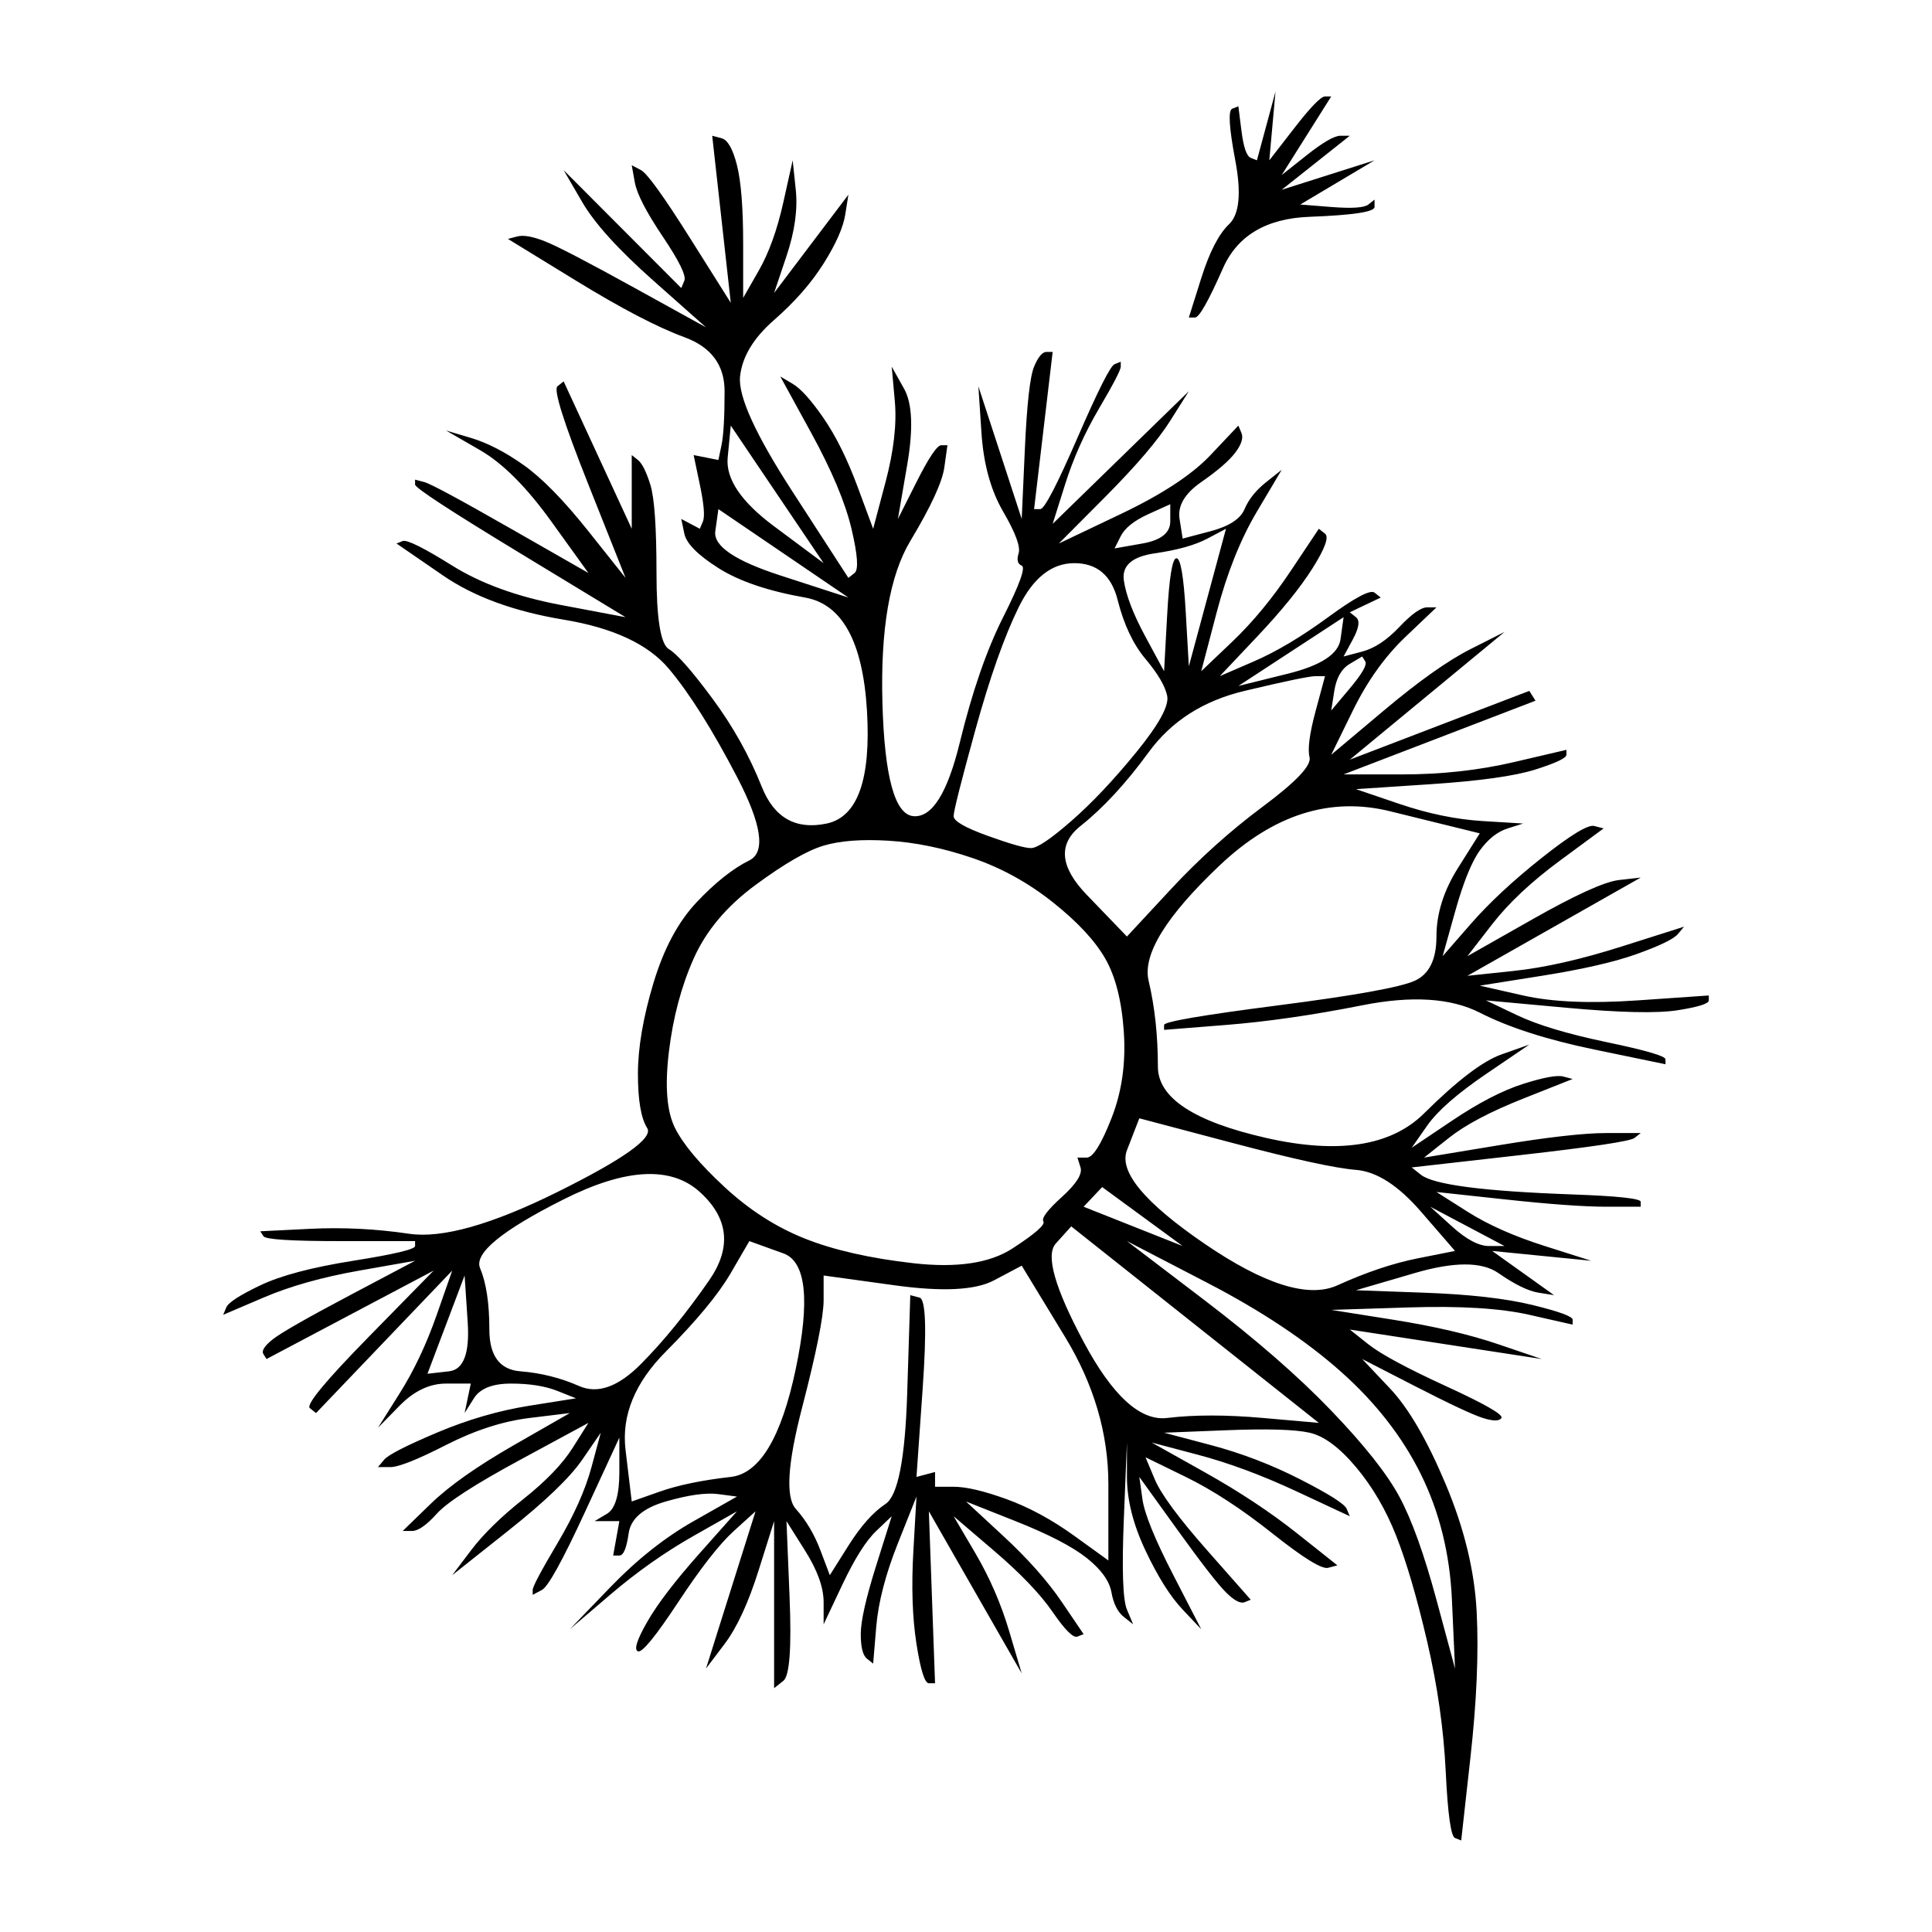 <?xml version="1.0" encoding="UTF-8" standalone="no"?>
<!DOCTYPE svg PUBLIC "-//W3C//DTD SVG 1.1//EN" "http://www.w3.org/Graphics/SVG/1.1/DTD/svg11.dtd">
<!-- Created with Vectornator (http://vectornator.io/) -->
<svg height="100%" stroke-miterlimit="10" style="fill-rule:nonzero;clip-rule:evenodd;stroke-linecap:round;stroke-linejoin:round;" version="1.1" viewBox="0 0 600 600" width="100%" xml:space="preserve" xmlns="http://www.w3.org/2000/svg" xmlns:vectornator="http://vectornator.io" xmlns:xlink="http://www.w3.org/1999/xlink">
<defs/>
<g id="Calque-1" vectornator:layerName="Calque 1">
<path d="M393.236 39.106C392.275 42.666 391.314 46.226 390.352 49.786C389.712 49.532 389.071 49.277 388.43 49.023C387.148 48.514 386.187 45.717 385.546 40.632C385.226 38.089 384.906 35.546 384.585 33.003C383.945 33.257 383.304 33.512 382.663 33.766C381.381 34.275 381.702 39.614 383.624 49.786C385.546 59.957 384.906 66.568 381.702 69.62C378.498 72.671 375.614 78.265 373.051 86.403C371.769 90.471 370.488 94.54 369.206 98.608C369.847 98.608 370.488 98.608 371.129 98.608C372.41 98.608 375.294 93.522 379.779 83.351C384.265 73.18 393.236 67.84 406.693 67.331C420.15 66.823 426.878 65.806 426.878 64.28C426.878 63.517 426.878 62.754 426.878 61.991C426.237 62.5 425.596 63.008 424.956 63.517C423.674 64.534 419.829 64.788 413.421 64.28C410.217 64.026 407.013 63.771 403.809 63.517C407.654 61.228 411.499 58.94 415.344 56.651C419.188 54.363 423.033 52.074 426.878 49.786C422.072 51.311 417.266 52.837 412.46 54.363C407.654 55.889 402.848 57.414 398.042 58.94C401.566 56.143 405.091 53.346 408.615 50.549C412.14 47.752 415.664 44.954 419.188 42.157C418.227 42.157 417.266 42.157 416.305 42.157C414.382 42.157 410.858 44.191 405.732 48.26C403.168 50.294 400.605 52.329 398.042 54.363C400.605 50.294 403.168 46.226 405.732 42.157C408.295 38.089 410.858 34.02 413.421 29.952C412.78 29.952 412.14 29.952 411.499 29.952C410.217 29.952 407.013 33.257 401.887 39.869C399.324 43.174 396.76 46.48 394.197 49.786C394.518 46.226 394.838 42.666 395.158 39.106C395.479 35.546 395.799 31.986 396.12 28.426C395.158 31.986 394.197 35.546 393.236 39.106ZM224.065 68.094C225.027 76.74 225.988 85.385 226.949 94.031C222.784 87.42 218.619 80.808 214.454 74.197C206.123 60.974 200.997 53.854 199.074 52.837C198.113 52.329 197.152 51.82 196.191 51.311C196.511 53.091 196.832 54.871 197.152 56.651C197.793 60.211 200.676 65.806 205.803 73.434C210.929 81.062 213.172 85.64 212.531 87.165C212.211 87.928 211.89 88.691 211.57 89.454C205.482 83.351 199.395 77.248 193.307 71.145C187.22 65.043 181.132 58.94 175.044 52.837C176.967 56.143 178.889 59.449 180.812 62.754C184.656 69.365 192.026 77.503 202.919 87.165C208.366 91.997 213.813 96.828 219.259 101.659C211.89 97.591 204.521 93.522 197.152 89.454C182.414 81.317 173.122 76.485 169.277 74.96C165.432 73.434 162.549 72.925 160.626 73.434C159.665 73.688 158.704 73.943 157.743 74.197C164.792 78.52 171.84 82.843 178.889 87.165C192.987 95.811 204.201 101.659 212.531 104.711C220.861 107.762 225.027 113.356 225.027 121.493C225.027 129.631 224.706 135.225 224.065 138.276C223.745 139.802 223.425 141.328 223.104 142.853C221.823 142.599 220.541 142.345 219.259 142.09C217.978 141.836 216.696 141.582 215.415 141.328C216.055 144.379 216.696 147.43 217.337 150.482C218.619 156.585 218.939 160.399 218.298 161.924C217.978 162.687 217.657 163.45 217.337 164.213C216.376 163.704 215.415 163.196 214.454 162.687C213.492 162.179 212.531 161.67 211.57 161.162C211.89 162.687 212.211 164.213 212.531 165.739C213.172 168.79 216.696 172.35 223.104 176.419C229.512 180.487 238.483 183.538 250.018 185.573C261.552 187.607 267.96 199.304 269.242 220.664C270.523 242.024 266.358 253.721 256.746 255.755C247.134 257.789 240.406 253.975 236.561 244.312C232.716 234.649 227.59 225.495 221.182 216.85C214.774 208.204 210.288 203.118 207.725 201.593C205.162 200.067 203.88 192.184 203.88 177.944C203.88 163.704 203.24 154.55 201.958 150.482C200.676 146.413 199.395 143.87 198.113 142.853C197.472 142.345 196.832 141.836 196.191 141.328C196.191 145.142 196.191 148.956 196.191 152.77C196.191 156.585 196.191 160.399 196.191 164.213C192.666 156.585 189.142 148.956 185.618 141.328C182.093 133.699 178.569 126.071 175.044 118.442C174.404 118.951 173.763 119.459 173.122 119.968C171.84 120.985 175.044 131.156 182.734 150.482C186.579 160.144 190.424 169.807 194.268 179.47C190.424 174.639 186.579 169.807 182.734 164.976C175.044 155.313 168.316 148.447 162.549 144.379C156.782 140.31 151.335 137.513 146.209 135.988C143.645 135.225 141.082 134.462 138.519 133.699C142.043 135.733 145.568 137.768 149.092 139.802C156.141 143.87 163.51 151.245 171.2 161.924C175.044 167.264 178.889 172.604 182.734 177.944C174.724 173.367 166.714 168.79 158.704 164.213C142.684 155.059 133.713 150.227 131.791 149.719C130.829 149.465 129.868 149.21 128.907 148.956C128.907 149.465 128.907 149.973 128.907 150.482C128.907 151.499 139.801 158.619 161.588 171.841C172.481 178.453 183.375 185.064 194.268 191.676C187.54 190.404 180.812 189.133 174.083 187.861C160.626 185.318 149.413 181.25 140.441 175.656C131.47 170.062 126.344 167.519 125.062 168.027C124.421 168.282 123.781 168.536 123.14 168.79C127.946 172.096 132.752 175.401 137.558 178.707C147.17 185.318 159.665 189.896 175.044 192.438C190.424 194.981 201.317 200.067 207.725 207.695C214.133 215.324 221.182 226.512 228.871 241.261C236.561 256.009 237.843 264.655 232.716 267.198C227.59 269.74 222.143 274.063 216.376 280.166C210.609 286.269 206.123 294.66 202.919 305.34C199.715 316.02 198.113 325.428 198.113 333.565C198.113 341.702 199.074 347.297 200.997 350.348C202.919 353.399 193.628 360.011 173.122 370.182C152.617 380.353 137.237 384.676 126.985 383.15C116.732 381.625 106.479 381.116 96.226 381.625C91.1 381.879 85.974 382.133 80.847 382.388C81.168 382.896 81.488 383.405 81.808 383.913C82.449 384.93 90.459 385.439 105.838 385.439C113.528 385.439 121.217 385.439 128.907 385.439C128.907 385.948 128.907 386.456 128.907 386.965C128.907 387.982 122.499 389.508 109.683 391.542C96.867 393.576 87.255 396.119 80.847 399.17C74.439 402.222 70.915 404.51 70.274 406.036C69.954 406.799 69.633 407.562 69.313 408.324C73.478 406.544 77.643 404.765 81.808 402.985C90.139 399.425 100.071 396.627 111.605 394.593C117.373 393.576 123.14 392.559 128.907 391.542C122.179 395.102 115.45 398.662 108.722 402.222C95.265 409.342 87.255 413.919 84.692 415.953C82.129 417.987 81.168 419.513 81.808 420.53C82.129 421.039 82.449 421.547 82.77 422.056C91.42 417.479 100.071 412.902 108.722 408.324C117.373 403.747 126.023 399.17 134.674 394.593C127.946 401.459 121.217 408.324 114.489 415.19C101.032 428.921 94.945 436.296 96.226 437.313C96.867 437.821 97.508 438.33 98.149 438.838C105.197 431.464 112.246 424.09 119.295 416.716C126.344 409.342 133.393 401.967 140.441 394.593C138.839 399.17 137.237 403.747 135.635 408.324C132.431 417.479 128.587 425.616 124.101 432.736C121.858 436.296 119.615 439.856 117.373 443.415C119.615 441.127 121.858 438.838 124.101 436.55C128.587 431.973 133.393 429.684 138.519 429.684C141.082 429.684 143.645 429.684 146.209 429.684C145.888 431.21 145.568 432.736 145.247 434.261C144.927 435.787 144.607 437.313 144.286 438.838C145.247 437.313 146.209 435.787 147.17 434.261C149.092 431.21 152.937 429.684 158.704 429.684C164.471 429.684 169.277 430.447 173.122 431.973C175.044 432.736 176.967 433.498 178.889 434.261C174.083 435.024 169.277 435.787 164.471 436.55C154.859 438.076 145.247 440.873 135.635 444.941C126.023 449.01 120.577 451.807 119.295 453.333C118.654 454.095 118.013 454.858 117.373 455.621C118.654 455.621 119.936 455.621 121.217 455.621C123.781 455.621 129.548 453.333 138.519 448.755C147.49 444.178 156.141 441.381 164.471 440.364C168.636 439.856 172.802 439.347 176.967 438.838C171.2 442.144 165.432 445.45 159.665 448.755C148.131 455.367 139.48 461.47 133.713 467.064C130.829 469.861 127.946 472.658 125.062 475.455C126.023 475.455 126.985 475.455 127.946 475.455C129.868 475.455 132.431 473.675 135.635 470.115C138.839 466.555 147.49 460.961 161.588 453.333C168.636 449.518 175.685 445.704 182.734 441.89C181.132 444.433 179.53 446.975 177.928 449.518C174.724 454.604 169.598 459.944 162.549 465.538C155.5 471.132 150.053 476.472 146.209 481.558C144.286 484.101 142.364 486.644 140.441 489.186C146.209 484.609 151.976 480.032 157.743 475.455C169.277 466.301 176.967 458.927 180.812 453.333C182.734 450.535 184.656 447.738 186.579 444.941C185.618 448.501 184.656 452.061 183.695 455.621C181.773 462.741 178.248 470.624 173.122 479.269C167.996 487.915 165.432 492.746 165.432 493.763C165.432 494.272 165.432 494.781 165.432 495.289C166.394 494.781 167.355 494.272 168.316 493.763C170.238 492.746 174.724 484.609 181.773 469.352C185.297 461.724 188.822 454.095 192.346 446.467C192.346 450.027 192.346 453.587 192.346 457.147C192.346 464.267 191.064 468.589 188.501 470.115C187.22 470.878 185.938 471.641 184.656 472.404C185.938 472.404 187.22 472.404 188.501 472.404C189.783 472.404 191.064 472.404 192.346 472.404C192.026 474.184 191.705 475.964 191.385 477.744C191.064 479.524 190.744 481.304 190.424 483.084C191.064 483.084 191.705 483.084 192.346 483.084C193.628 483.084 194.589 480.795 195.23 476.218C195.87 471.641 199.715 468.335 206.764 466.301C213.813 464.267 219.259 463.504 223.104 464.012C225.027 464.267 226.949 464.521 228.871 464.775C224.386 467.318 219.9 469.861 215.415 472.404C206.444 477.489 197.793 484.355 189.462 493.001C185.297 497.323 181.132 501.646 176.967 505.969C181.132 502.409 185.297 498.849 189.462 495.289C197.793 488.169 206.444 482.066 215.415 476.981C219.9 474.438 224.386 471.895 228.871 469.352C225.027 473.675 221.182 477.998 217.337 482.321C209.648 490.966 204.201 498.086 200.997 503.681C197.793 509.275 196.832 512.326 198.113 512.835C199.395 513.343 203.56 508.258 210.609 497.578C217.657 486.898 223.425 479.524 227.91 475.455C230.153 473.421 232.396 471.387 234.639 469.352C232.075 477.489 229.512 485.626 226.949 493.763C224.386 501.901 221.823 510.038 219.259 518.175C221.182 515.632 223.104 513.089 225.027 510.546C228.871 505.46 232.396 497.832 235.6 487.661C237.202 482.575 238.804 477.489 240.406 472.404C240.406 481.049 240.406 489.695 240.406 498.341C240.406 506.986 240.406 515.632 240.406 524.277C241.367 523.515 242.328 522.752 243.289 521.989C245.212 520.463 245.853 511.818 245.212 496.052C244.891 488.169 244.571 480.286 244.251 472.404C246.173 475.455 248.095 478.507 250.018 481.558C253.863 487.661 255.785 493.001 255.785 497.578C255.785 499.866 255.785 502.155 255.785 504.443C257.707 500.375 259.63 496.306 261.552 492.238C265.397 484.101 268.921 478.507 272.125 475.455C273.727 473.929 275.329 472.404 276.931 470.878C275.329 475.964 273.727 481.049 272.125 486.135C268.921 496.306 267.319 503.426 267.319 507.495C267.319 511.563 267.96 514.106 269.242 515.123C269.883 515.632 270.523 516.14 271.164 516.649C271.485 512.835 271.805 509.02 272.125 505.206C272.766 497.578 275.009 488.932 278.854 479.269C280.776 474.438 282.698 469.607 284.621 464.775C284.3 470.369 283.98 475.964 283.66 481.558C283.019 492.746 283.339 502.409 284.621 510.546C285.902 518.683 287.184 522.752 288.466 522.752C289.106 522.752 289.747 522.752 290.388 522.752C290.068 513.852 289.747 504.952 289.427 496.052C289.106 487.152 288.786 478.252 288.466 469.352C293.272 477.744 298.078 486.135 302.884 494.526C307.69 502.918 312.496 511.309 317.302 519.7C316.02 515.378 314.738 511.055 313.457 506.732C310.894 498.086 307.369 489.949 302.884 482.321C300.641 478.507 298.398 474.692 296.155 470.878C300.32 474.438 304.486 477.998 308.651 481.558C316.981 488.678 323.069 495.035 326.914 500.629C330.758 506.223 333.321 508.766 334.603 508.258C335.244 508.003 335.885 507.749 336.525 507.495C334.283 504.189 332.04 500.883 329.797 497.578C325.312 490.966 319.224 484.101 311.534 476.981C307.69 473.421 303.845 469.861 300 466.301C305.126 468.335 310.253 470.369 315.379 472.404C325.632 476.472 333.001 480.286 337.487 483.846C341.972 487.406 344.535 490.966 345.176 494.526C345.817 498.086 347.099 500.629 349.021 502.155C349.982 502.918 350.943 503.681 351.905 504.443C351.264 502.918 350.623 501.392 349.982 499.866C348.701 496.815 348.38 487.406 349.021 471.641C349.341 463.758 349.662 455.875 349.982 447.993C349.982 451.553 349.982 455.112 349.982 458.672C349.982 465.792 351.905 473.421 355.749 481.558C359.594 489.695 363.439 495.798 367.284 499.866C369.206 501.901 371.129 503.935 373.051 505.969C370.167 500.375 367.284 494.781 364.4 489.186C358.633 477.998 355.429 470.115 354.788 465.538C354.468 463.25 354.147 460.961 353.827 458.672C357.672 464.012 361.517 469.352 365.361 474.692C373.051 485.372 378.177 491.983 380.741 494.526C383.304 497.069 385.226 498.086 386.508 497.578C387.148 497.323 387.789 497.069 388.43 496.815C383.945 491.729 379.459 486.644 374.973 481.558C366.002 471.387 360.555 464.012 358.633 459.435C357.672 457.147 356.711 454.858 355.749 452.57C359.915 454.604 364.08 456.638 368.245 458.672C376.575 462.741 385.546 468.589 395.158 476.218C404.77 483.846 410.538 487.406 412.46 486.898C413.421 486.644 414.382 486.389 415.344 486.135C411.178 482.829 407.013 479.524 402.848 476.218C394.518 469.607 384.906 463.25 374.012 457.147C368.565 454.095 363.119 451.044 357.672 447.993C362.478 449.264 367.284 450.535 372.09 451.807C381.702 454.35 391.954 458.164 402.848 463.25C408.295 465.792 413.742 468.335 419.188 470.878C418.868 470.115 418.548 469.352 418.227 468.589C417.586 467.064 412.78 464.012 403.809 459.435C394.838 454.858 385.546 451.298 375.935 448.755C371.129 447.484 366.323 446.213 361.517 444.941C367.925 444.687 374.333 444.433 380.741 444.178C393.556 443.67 402.207 443.924 406.693 444.941C411.178 445.958 415.984 449.518 421.111 455.621C426.237 461.724 430.402 468.844 433.606 476.981C436.81 485.118 440.014 496.052 443.218 509.783C446.422 523.515 448.345 536.992 448.985 550.214C449.626 563.437 450.587 570.303 451.869 570.811C452.51 571.065 453.151 571.32 453.791 571.574C454.753 562.928 455.714 554.283 456.675 545.637C458.597 528.346 459.238 513.343 458.597 500.629C457.957 487.915 454.753 474.692 448.985 460.961C443.218 447.23 437.451 437.313 431.684 431.21C428.8 428.159 425.917 425.107 423.033 422.056C428.48 424.853 433.927 427.65 439.374 430.447C450.267 436.041 457.316 439.347 460.52 440.364C463.724 441.381 465.646 441.381 466.287 440.364C466.928 439.347 461.161 436.041 448.985 430.447C436.81 424.853 428.8 420.53 424.956 417.479C423.033 415.953 421.111 414.427 419.188 412.902C429.121 414.427 439.053 415.953 448.985 417.479C458.918 419.004 468.85 420.53 478.783 422.056C474.297 420.53 469.811 419.004 465.326 417.479C456.355 414.427 445.461 411.884 432.645 409.85C426.237 408.833 419.829 407.816 413.421 406.799C421.431 406.544 429.441 406.29 437.451 406.036C453.471 405.527 465.967 406.29 474.938 408.324C479.423 409.342 483.909 410.359 488.395 411.376C488.395 410.867 488.395 410.359 488.395 409.85C488.395 408.833 484.229 407.307 475.899 405.273C467.569 403.239 456.355 401.967 442.257 401.459C435.208 401.205 428.16 400.95 421.111 400.696C427.198 398.916 433.286 397.136 439.374 395.356C451.549 391.796 460.199 391.796 465.326 395.356C470.452 398.916 474.617 400.95 477.821 401.459C479.423 401.713 481.025 401.967 482.627 402.222C479.423 399.933 476.219 397.645 473.015 395.356C469.811 393.067 466.607 390.779 463.403 388.49C468.53 388.999 473.656 389.508 478.783 390.016C483.909 390.525 489.035 391.033 494.162 391.542C489.356 390.016 484.55 388.49 479.744 386.965C470.132 383.913 462.122 380.353 455.714 376.285C452.51 374.251 449.306 372.216 446.102 370.182C453.151 370.945 460.199 371.708 467.248 372.471C481.346 373.996 491.919 374.759 498.968 374.759C502.492 374.759 506.016 374.759 509.541 374.759C509.541 374.251 509.541 373.742 509.541 373.233C509.541 372.216 502.492 371.453 488.395 370.945C474.297 370.436 463.403 369.673 455.714 368.656C448.024 367.639 443.218 366.368 441.296 364.842C440.335 364.079 439.374 363.316 438.412 362.554C449.626 361.282 460.84 360.011 472.054 358.739C494.482 356.196 506.337 354.417 507.618 353.399C508.259 352.891 508.9 352.382 509.541 351.874C506.016 351.874 502.492 351.874 498.968 351.874C491.919 351.874 480.705 353.145 465.326 355.688C457.636 356.959 449.947 358.231 442.257 359.502C444.82 357.468 447.383 355.434 449.947 353.399C455.073 349.331 462.763 345.262 473.015 341.194C478.142 339.16 483.268 337.125 488.395 335.091C487.433 334.837 486.472 334.582 485.511 334.328C483.589 333.82 479.423 334.582 473.015 336.617C466.607 338.651 459.238 342.465 450.908 348.059C446.743 350.857 442.577 353.654 438.412 356.451C440.014 354.162 441.616 351.874 443.218 349.585C446.422 345.008 452.51 339.668 461.481 333.565C465.967 330.514 470.452 327.463 474.938 324.411C472.054 325.428 469.171 326.445 466.287 327.463C460.52 329.497 452.51 335.6 442.257 345.771C432.004 355.942 415.664 358.485 393.236 353.399C370.808 348.314 359.594 340.94 359.594 331.277C359.594 321.614 358.633 312.714 356.711 304.577C354.788 296.44 362.157 284.489 378.818 268.723C395.479 252.958 413.101 247.363 431.684 251.941C440.975 254.229 450.267 256.518 459.559 258.806C457.316 262.366 455.073 265.926 452.83 269.486C448.345 276.606 446.102 283.726 446.102 290.846C446.102 297.966 443.859 302.543 439.374 304.577C434.888 306.611 420.79 309.154 397.081 312.206C373.371 315.257 361.517 317.291 361.517 318.308C361.517 318.817 361.517 319.325 361.517 319.834C367.925 319.325 374.333 318.817 380.741 318.308C393.556 317.291 407.654 315.257 423.033 312.206C438.412 309.154 450.587 309.917 459.559 314.494C468.53 319.071 480.385 322.885 495.123 325.937C502.492 327.463 509.861 328.988 517.23 330.514C517.23 330.005 517.23 329.497 517.23 328.988C517.23 327.971 511.143 326.191 498.968 323.648C486.793 321.105 477.501 318.308 471.093 315.257C467.889 313.731 464.685 312.206 461.481 310.68C469.811 311.443 478.142 312.206 486.472 312.968C503.133 314.494 514.667 314.748 521.075 313.731C527.483 312.714 530.687 311.697 530.687 310.68C530.687 310.171 530.687 309.663 530.687 309.154C523.318 309.663 515.949 310.171 508.58 310.68C493.841 311.697 481.987 311.188 473.015 309.154C468.53 308.137 464.044 307.12 459.559 306.103C465.967 305.086 472.375 304.069 478.783 303.051C491.599 301.017 501.531 298.729 508.58 296.186C515.628 293.643 519.794 291.609 521.075 290.083C521.716 289.32 522.357 288.557 522.998 287.794C516.59 289.829 510.182 291.863 503.774 293.897C490.958 297.966 479.744 300.509 470.132 301.526C465.326 302.034 460.52 302.543 455.714 303.051C464.685 297.966 473.656 292.88 482.627 287.794C491.599 282.709 500.57 277.623 509.541 272.537C507.298 272.792 505.055 273.046 502.812 273.3C498.327 273.809 489.356 277.877 475.899 285.506C469.171 289.32 462.442 293.134 455.714 296.949C458.277 293.643 460.84 290.337 463.403 287.032C468.53 280.42 475.579 273.809 484.55 267.198C489.035 263.892 493.521 260.586 498.006 257.28C497.045 257.026 496.084 256.772 495.123 256.518C493.201 256.009 487.754 259.315 478.783 266.435C469.811 273.555 462.442 280.42 456.675 287.032C453.791 290.337 450.908 293.643 448.024 296.949C449.306 292.372 450.587 287.794 451.869 283.217C454.432 274.063 456.995 267.706 459.559 264.146C462.122 260.586 465.005 258.298 468.209 257.28C469.811 256.772 471.413 256.263 473.015 255.755C468.85 255.501 464.685 255.246 460.52 254.992C452.189 254.483 443.539 252.703 434.568 249.652C430.082 248.126 425.596 246.601 421.111 245.075C428.8 244.566 436.49 244.058 444.179 243.549C459.559 242.532 470.452 241.006 476.86 238.972C483.268 236.938 486.472 235.412 486.472 234.395C486.472 233.886 486.472 233.378 486.472 232.869C481.025 234.141 475.579 235.412 470.132 236.684C459.238 239.226 447.704 240.498 435.529 240.498C429.441 240.498 423.354 240.498 417.266 240.498C427.198 236.684 437.131 232.869 447.063 229.055C456.995 225.241 466.928 221.427 476.86 217.612C476.54 217.104 476.219 216.595 475.899 216.087C475.579 215.578 475.258 215.07 474.938 214.561C465.646 218.121 456.355 221.681 447.063 225.241C437.772 228.801 428.48 232.361 419.188 235.921C427.198 229.309 435.208 222.698 443.218 216.087C451.228 209.475 459.238 202.864 467.248 196.253C463.724 198.033 460.199 199.813 456.675 201.593C449.626 205.153 440.655 211.51 429.762 220.664C424.315 225.241 418.868 229.818 413.421 234.395C415.664 229.818 417.907 225.241 420.15 220.664C424.635 211.51 430.082 203.881 436.49 197.778C439.694 194.727 442.898 191.676 446.102 188.624C445.141 188.624 444.179 188.624 443.218 188.624C441.296 188.624 438.412 190.658 434.568 194.727C430.723 198.795 426.878 201.338 423.033 202.355C421.111 202.864 419.188 203.373 417.266 203.881C418.227 202.101 419.188 200.321 420.15 198.541C422.072 194.981 422.392 192.693 421.111 191.676C420.47 191.167 419.829 190.658 419.188 190.15C420.79 189.387 422.392 188.624 423.994 187.861C425.596 187.098 427.198 186.336 428.8 185.573C428.16 185.064 427.519 184.556 426.878 184.047C425.596 183.03 420.79 185.573 412.46 191.676C404.13 197.778 396.44 202.355 389.391 205.407C385.867 206.933 382.343 208.458 378.818 209.984C382.663 205.915 386.508 201.847 390.352 197.778C398.042 189.641 403.809 182.521 407.654 176.419C411.499 170.316 412.78 166.756 411.499 165.739C410.858 165.23 410.217 164.722 409.576 164.213C406.693 168.536 403.809 172.859 400.926 177.181C395.158 185.827 389.071 193.201 382.663 199.304C379.459 202.355 376.255 205.407 373.051 208.458C374.653 202.355 376.255 196.253 377.857 190.15C381.061 177.944 385.226 167.519 390.352 158.873C392.916 154.55 395.479 150.227 398.042 145.905C396.44 147.176 394.838 148.447 393.236 149.719C390.032 152.262 387.789 155.059 386.508 158.11C385.226 161.162 381.702 163.45 375.935 164.976C373.051 165.739 370.167 166.502 367.284 167.264C366.963 165.23 366.643 163.196 366.323 161.162C365.682 157.093 367.925 153.279 373.051 149.719C378.177 146.159 381.702 143.108 383.624 140.565C385.546 138.022 386.187 135.988 385.546 134.462C385.226 133.699 384.906 132.936 384.585 132.173C381.702 135.225 378.818 138.276 375.935 141.328C370.167 147.43 360.876 153.533 348.06 159.636C341.652 162.687 335.244 165.739 328.836 168.79C333.642 163.959 338.448 159.127 343.254 154.296C352.866 144.633 359.594 136.75 363.439 130.648C365.361 127.596 367.284 124.545 369.206 121.493C362.157 128.359 355.109 135.225 348.06 142.09C341.011 148.956 333.962 155.822 326.914 162.687C328.195 158.619 329.477 154.55 330.758 150.482C333.321 142.345 336.846 134.462 341.331 126.833C345.817 119.205 348.06 114.882 348.06 113.865C348.06 113.356 348.06 112.848 348.06 112.339C347.419 112.594 346.778 112.848 346.137 113.102C344.856 113.611 341.011 121.239 334.603 135.988C328.195 150.736 324.35 158.11 323.069 158.11C322.428 158.11 321.787 158.11 321.146 158.11C322.108 149.973 323.069 141.836 324.03 133.699C324.991 125.562 325.952 117.425 326.914 109.288C326.273 109.288 325.632 109.288 324.991 109.288C323.71 109.288 322.428 110.814 321.146 113.865C319.865 116.916 318.904 125.562 318.263 139.802C317.942 146.922 317.622 154.042 317.302 161.162C315.059 154.296 312.816 147.43 310.573 140.565C308.33 133.699 306.088 126.833 303.845 119.968C304.165 124.799 304.486 129.631 304.806 134.462C305.447 144.125 307.69 152.262 311.534 158.873C315.379 165.484 316.981 169.807 316.34 171.841C315.7 173.876 316.02 175.147 317.302 175.656C318.583 176.164 316.661 181.504 311.534 191.676C306.408 201.847 301.922 214.815 298.078 230.581C294.233 246.346 289.427 253.975 283.66 253.466C277.892 252.958 274.688 241.261 274.048 218.375C273.407 195.49 276.29 178.707 282.698 168.027C289.106 157.347 292.631 149.719 293.272 145.142C293.592 142.853 293.912 140.565 294.233 138.276C293.592 138.276 292.951 138.276 292.31 138.276C291.029 138.276 288.466 142.09 284.621 149.719C282.698 153.533 280.776 157.347 278.854 161.162C279.815 155.567 280.776 149.973 281.737 144.379C283.66 133.191 283.339 125.308 280.776 120.731C279.494 118.442 278.213 116.154 276.931 113.865C277.252 117.425 277.572 120.985 277.892 124.545C278.533 131.665 277.572 140.056 275.009 149.719C273.727 154.55 272.446 159.382 271.164 164.213C269.562 159.89 267.96 155.567 266.358 151.245C263.154 142.599 259.63 135.479 255.785 129.885C251.94 124.291 248.736 120.731 246.173 119.205C244.891 118.442 243.61 117.679 242.328 116.916C245.532 122.765 248.736 128.613 251.94 134.462C258.348 146.159 262.513 156.076 264.436 164.213C266.358 172.35 266.679 176.927 265.397 177.944C264.756 178.453 264.115 178.961 263.475 179.47C257.707 170.57 251.94 161.67 246.173 152.77C234.639 134.97 229.192 123.019 229.833 116.916C230.473 110.814 233.998 104.965 240.406 99.371C246.814 93.777 251.94 87.928 255.785 81.825C259.63 75.723 261.873 70.637 262.513 66.568C262.834 64.534 263.154 62.5 263.475 60.466C259.63 65.551 255.785 70.637 251.94 75.723C248.095 80.808 244.251 85.894 240.406 90.98C241.687 87.165 242.969 83.351 244.251 79.537C246.814 71.908 247.775 65.043 247.134 58.94C246.814 55.889 246.493 52.837 246.173 49.786C245.212 54.109 244.251 58.431 243.289 62.754C241.367 71.4 238.804 78.52 235.6 84.114C233.998 86.911 232.396 89.708 230.794 92.505C230.794 86.911 230.794 81.317 230.794 75.723C230.794 64.534 230.153 56.397 228.871 51.311C227.59 46.226 225.988 43.429 224.065 42.92C223.104 42.666 222.143 42.412 221.182 42.157C222.143 50.803 223.104 59.449 224.065 68.094ZM226.949 132.173C231.755 139.293 236.561 146.413 241.367 153.533C246.173 160.653 250.979 167.773 255.785 174.893C250.659 171.079 245.532 167.264 240.406 163.45C230.153 155.822 225.347 148.702 225.988 142.09C226.308 138.785 226.629 135.479 226.949 132.173ZM363.439 156.585C363.439 158.364 363.439 160.144 363.439 161.924C363.439 165.484 360.555 167.773 354.788 168.79C351.905 169.299 349.021 169.807 346.137 170.316C346.778 169.044 347.419 167.773 348.06 166.502C349.341 163.959 352.225 161.67 356.711 159.636C358.953 158.619 361.196 157.602 363.439 156.585ZM223.104 158.11C229.833 162.687 236.561 167.264 243.289 171.841C250.018 176.419 256.746 180.996 263.475 185.573C256.426 183.284 249.377 180.996 242.328 178.707C228.231 174.13 221.502 169.553 222.143 164.976C222.463 162.687 222.784 160.399 223.104 158.11ZM380.741 164.213C378.818 171.333 376.896 178.453 374.973 185.573C373.051 192.693 371.129 199.813 369.206 206.933C368.886 201.338 368.565 195.744 368.245 190.15C367.604 178.961 366.643 173.367 365.361 173.367C364.08 173.367 363.119 179.216 362.478 190.913C362.157 196.761 361.837 202.61 361.517 208.458C359.594 204.898 357.672 201.338 355.749 197.778C351.905 190.658 349.662 184.81 349.021 180.233C348.38 175.656 351.584 172.859 358.633 171.841C365.682 170.824 371.129 169.299 374.973 167.264C376.896 166.247 378.818 165.23 380.741 164.213ZM333.642 174.893C340.691 174.893 345.176 178.707 347.099 186.336C349.021 193.964 351.905 200.067 355.749 204.644C359.594 209.221 361.837 213.035 362.478 216.087C363.119 219.138 359.915 224.987 352.866 233.632C345.817 242.278 339.089 249.398 332.681 254.992C326.273 260.586 322.108 263.383 320.185 263.383C318.263 263.383 313.777 262.112 306.728 259.569C299.68 257.026 296.155 254.992 296.155 253.466C296.155 251.941 298.398 243.041 302.884 226.767C307.369 210.492 311.855 197.778 316.34 188.624C320.826 179.47 326.593 174.893 333.642 174.893ZM417.266 191.676C416.946 193.964 416.625 196.253 416.305 198.541C415.664 203.118 410.217 206.678 399.964 209.221C394.838 210.492 389.712 211.764 384.585 213.035C390.032 209.475 395.479 205.915 400.926 202.355C406.372 198.795 411.819 195.235 417.266 191.676ZM423.033 203.881C423.354 204.39 423.674 204.898 423.994 205.407C424.635 206.424 423.033 209.221 419.188 213.798C417.266 216.087 415.344 218.375 413.421 220.664C413.742 218.63 414.062 216.595 414.382 214.561C415.023 210.492 416.625 207.695 419.188 206.17C420.47 205.407 421.752 204.644 423.033 203.881ZM408.615 209.984C409.576 209.984 410.538 209.984 411.499 209.984C410.538 213.544 409.576 217.104 408.615 220.664C406.693 227.784 406.052 232.615 406.693 235.158C407.334 237.701 402.528 242.786 392.275 250.415C382.022 258.043 372.41 266.689 363.439 276.352C358.953 281.183 354.468 286.014 349.982 290.846C345.817 286.523 341.652 282.2 337.487 277.877C329.156 269.232 328.515 262.112 335.564 256.518C342.613 250.923 349.662 243.295 356.711 233.632C363.759 223.969 373.692 217.612 386.508 214.561C399.324 211.51 406.693 209.984 408.615 209.984ZM275.97 261.095C284.3 261.603 292.951 263.383 301.922 266.435C310.894 269.486 319.224 274.063 326.914 280.166C334.603 286.269 340.05 292.117 343.254 297.711C346.458 303.306 348.38 310.934 349.021 320.597C349.662 330.26 348.38 339.16 345.176 347.297C341.972 355.434 339.409 359.502 337.487 359.502C336.525 359.502 335.564 359.502 334.603 359.502C334.923 360.519 335.244 361.536 335.564 362.554C336.205 364.588 334.283 367.639 329.797 371.708C325.312 375.776 323.389 378.319 324.03 379.336C324.671 380.353 321.467 383.15 314.418 387.728C307.369 392.305 297.116 393.83 283.66 392.305C270.203 390.779 258.989 388.236 250.018 384.676C241.047 381.116 232.716 375.776 225.027 368.656C217.337 361.536 212.211 355.434 209.648 350.348C207.084 345.262 206.444 337.38 207.725 326.7C209.007 316.02 211.57 306.357 215.415 297.711C219.259 289.066 225.667 281.437 234.639 274.826C243.61 268.215 250.659 264.146 255.785 262.62C260.911 261.095 267.64 260.586 275.97 261.095ZM353.827 347.297C363.439 349.839 373.051 352.382 382.663 354.925C401.887 360.011 414.703 362.808 421.111 363.316C427.519 363.825 434.247 368.148 441.296 376.285C444.82 380.353 448.345 384.422 451.869 388.49C448.024 389.253 444.179 390.016 440.335 390.779C432.645 392.305 424.315 395.102 415.344 399.17C406.372 403.239 392.595 398.916 374.012 386.202C355.429 373.488 347.419 363.825 349.982 357.214C351.264 353.908 352.545 350.602 353.827 347.297ZM217.337 370.182C226.308 378.319 227.269 387.473 220.221 397.645C213.172 407.816 206.123 416.462 199.074 423.581C192.026 430.701 185.618 432.99 179.85 430.447C174.083 427.904 167.996 426.379 161.588 425.87C155.18 425.361 151.976 421.039 151.976 412.902C151.976 404.765 151.015 398.407 149.092 393.83C147.17 389.253 155.821 382.133 175.044 372.471C194.268 362.808 208.366 362.045 217.337 370.182ZM342.293 368.656C346.458 371.708 350.623 374.759 354.788 377.811C358.953 380.862 363.119 383.913 367.284 386.965C362.157 384.93 357.031 382.896 351.905 380.862C346.778 378.828 341.652 376.793 336.525 374.759C337.487 373.742 338.448 372.725 339.409 371.708C340.37 370.691 341.331 369.673 342.293 368.656ZM444.179 374.759C448.024 376.793 451.869 378.828 455.714 380.862C459.559 382.896 463.403 384.93 467.248 386.965C465.646 386.965 464.044 386.965 462.442 386.965C459.238 386.965 455.393 384.93 450.908 380.862C448.665 378.828 446.422 376.793 444.179 374.759ZM332.681 380.862C345.497 391.033 358.313 401.205 371.129 411.376C383.945 421.547 396.76 431.718 409.576 441.89C403.809 441.381 398.042 440.873 392.275 440.364C380.741 439.347 370.808 439.347 362.478 440.364C354.147 441.381 345.497 433.498 336.525 416.716C327.554 399.933 324.671 389.762 327.875 386.202C329.477 384.422 331.079 382.642 332.681 380.862ZM232.716 385.439C236.241 386.71 239.765 387.982 243.289 389.253C250.338 391.796 251.62 403.747 247.134 425.107C242.649 446.467 235.92 457.655 226.949 458.672C217.978 459.69 210.609 461.215 204.842 463.25C201.958 464.267 199.074 465.284 196.191 466.301C195.55 460.961 194.909 455.621 194.268 450.281C192.987 439.601 197.152 429.43 206.764 419.767C216.376 410.104 223.104 401.967 226.949 395.356C228.871 392.05 230.794 388.745 232.716 385.439ZM349.982 385.439C358.313 389.762 366.643 394.085 374.973 398.407C391.634 407.053 405.411 416.207 416.305 425.87C427.198 435.533 435.529 446.213 441.296 457.91C447.063 469.607 450.267 482.575 450.908 496.815C451.228 503.935 451.549 511.055 451.869 518.175C449.947 511.055 448.024 503.935 446.102 496.815C442.257 482.575 438.412 471.895 434.568 464.775C430.723 457.655 423.674 448.755 413.421 438.076C403.168 427.396 390.032 415.953 374.012 403.747C366.002 397.645 357.992 391.542 349.982 385.439ZM317.302 393.067C321.787 400.442 326.273 407.816 330.758 415.19C339.729 429.938 344.215 445.195 344.215 460.961C344.215 468.844 344.215 476.727 344.215 484.609C340.691 482.066 337.166 479.524 333.642 476.981C326.593 471.895 319.544 468.081 312.496 465.538C305.447 462.995 300 461.724 296.155 461.724C294.233 461.724 292.31 461.724 290.388 461.724C290.388 460.961 290.388 460.198 290.388 459.435C290.388 458.672 290.388 457.91 290.388 457.147C289.427 457.401 288.466 457.655 287.504 457.91C286.543 458.164 285.582 458.418 284.621 458.672C285.262 449.518 285.902 440.364 286.543 431.21C287.825 412.902 287.504 403.493 285.582 402.985C284.621 402.73 283.66 402.476 282.698 402.222C282.378 412.393 282.058 422.564 281.737 432.736C281.096 453.078 278.854 464.521 275.009 467.064C271.164 469.607 267.319 473.929 263.475 480.032C261.552 483.084 259.63 486.135 257.707 489.186C256.746 486.644 255.785 484.101 254.824 481.558C252.901 476.472 250.338 472.149 247.134 468.589C243.93 465.03 244.571 454.604 249.057 437.313C253.542 420.021 255.785 408.833 255.785 403.747C255.785 401.205 255.785 398.662 255.785 396.119C263.154 397.136 270.523 398.153 277.892 399.17C292.631 401.205 302.884 400.696 308.651 397.645C311.534 396.119 314.418 394.593 317.302 393.067ZM144.286 396.119C144.607 400.95 144.927 405.782 145.247 410.613C145.888 420.276 143.966 425.361 139.48 425.87C137.237 426.124 134.995 426.379 132.752 426.633C134.674 421.547 136.597 416.462 138.519 411.376C140.441 406.29 142.364 401.205 144.286 396.119Z" fill="#000000" fill-rule="nonzero" opacity="1" stroke="none" vectornator:layerName="Courbe 1"/>
</g>
</svg>
